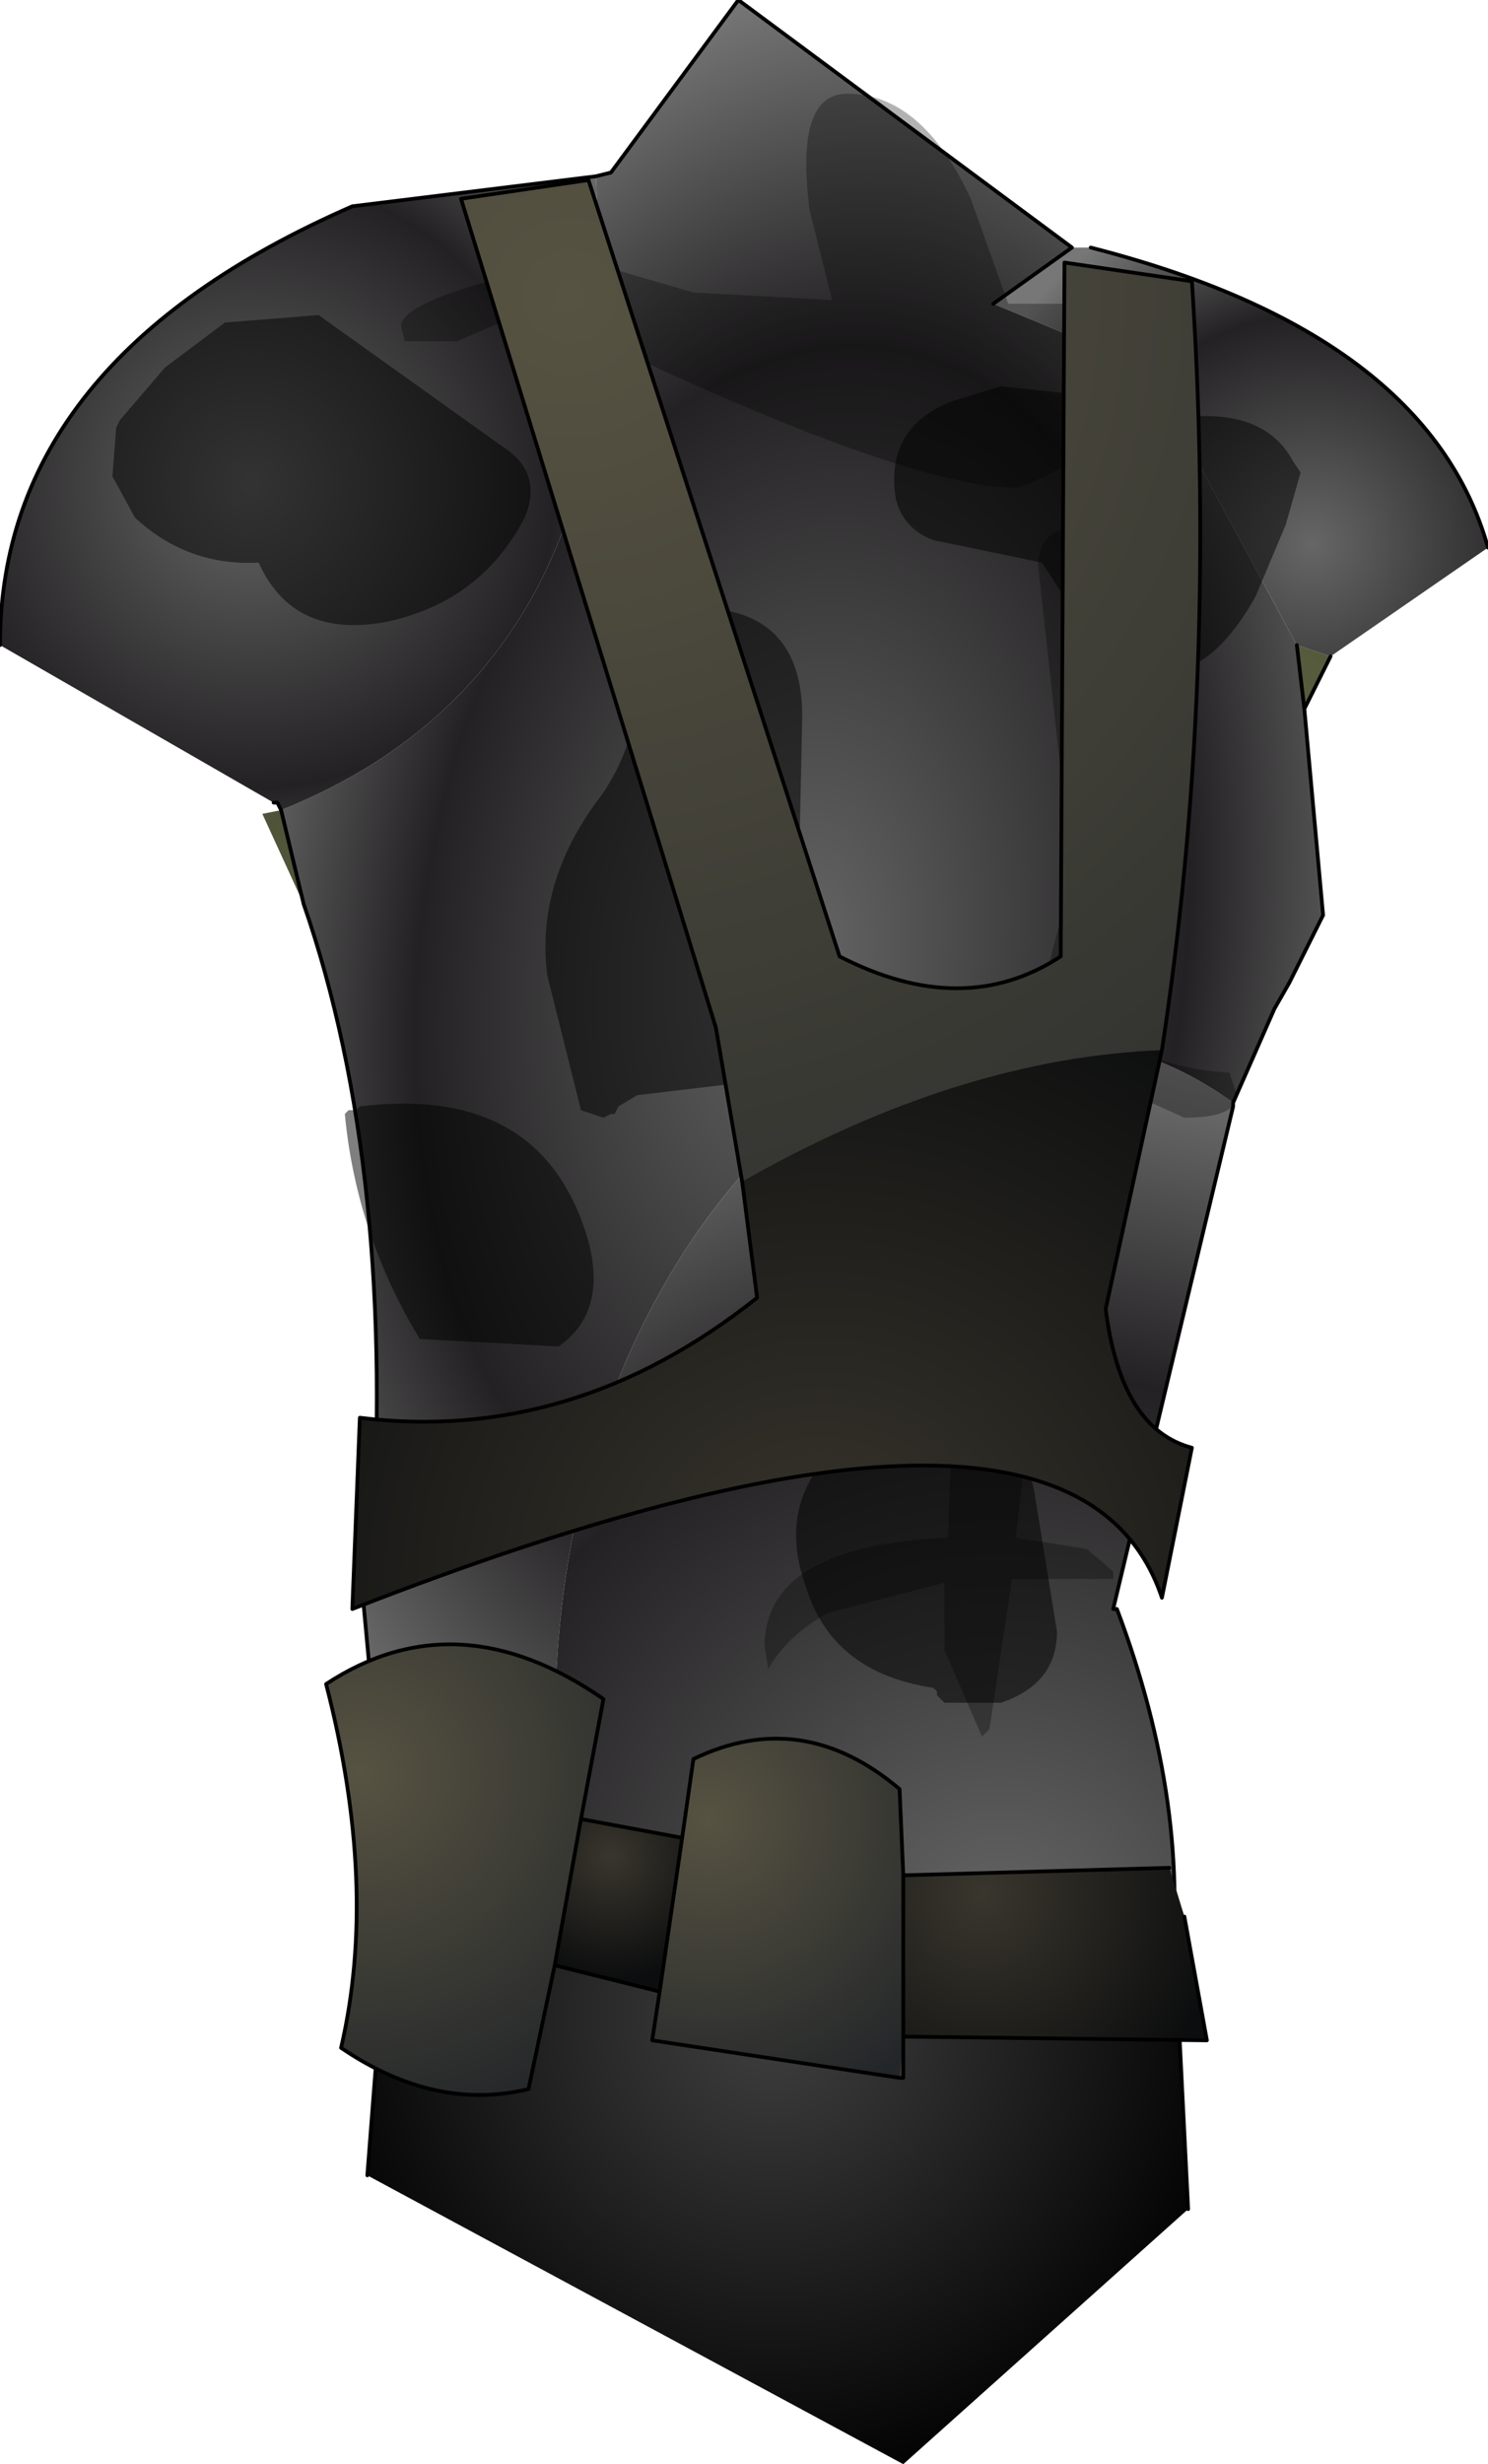 <?xml version="1.0" encoding="UTF-8" standalone="no"?>
<svg xmlns:xlink="http://www.w3.org/1999/xlink" height="32.85px" width="19.85px" xmlns="http://www.w3.org/2000/svg">
  <g transform="matrix(1.0, 0.0, 0.0, 1.0, 9.9, 16.4)">
    <path d="M7.85 -7.65 L7.5 -6.95 7.4 -7.8 7.85 -7.65 M-5.85 -4.35 L-6.4 -5.55 -6.15 -5.6 -5.85 -4.35" fill="url(#gradient0)" fill-rule="evenodd" stroke="none"/>
    <path d="M5.7 10.05 L5.8 10.05 5.95 13.05 2.15 16.45 -5.0 12.6 -4.7 8.75 -2.3 9.05 5.7 10.05" fill="url(#gradient1)" fill-rule="evenodd" stroke="none"/>
    <path d="M7.5 -6.95 L7.75 -4.2 7.3 -3.3 7.1 -2.95 6.55 -1.7 Q5.65 -2.35 4.65 -2.5 L3.8 -2.6 Q1.2 -2.6 -0.65 0.1 -2.5 2.85 -2.5 6.7 L-2.3 9.05 -4.7 8.75 -5.1 4.45 -4.95 4.45 -4.95 4.4 Q-4.6 -0.75 -5.85 -4.35 L-6.15 -5.6 Q-3.4 -6.7 -2.4 -9.3 -1.95 -10.55 -1.9 -12.15 L-1.9 -12.65 -1.95 -14.05 -1.75 -14.1 -0.05 -16.4 4.4 -13.1 3.35 -12.35 5.4 -11.5 7.4 -7.8 7.5 -6.95" fill="url(#gradient2)" fill-rule="evenodd" stroke="none"/>
    <path d="M-6.15 -5.6 L-6.2 -5.7 -6.25 -5.7 -9.9 -7.8 Q-9.9 -11.6 -5.2 -13.65 L-1.95 -14.05 -1.9 -12.65 -1.9 -12.15 Q-1.95 -10.55 -2.4 -9.3 -3.4 -6.7 -6.15 -5.6" fill="url(#gradient3)" fill-rule="evenodd" stroke="none"/>
    <path d="M6.55 -1.7 L6.55 -1.65 4.95 5.05 5.0 5.05 Q6.0 7.7 5.7 10.05 L-2.3 9.05 -2.5 6.7 Q-2.5 2.85 -0.65 0.1 1.2 -2.6 3.8 -2.6 L4.65 -2.5 Q5.65 -2.35 6.55 -1.7" fill="url(#gradient4)" fill-rule="evenodd" stroke="none"/>
    <path d="M4.4 -13.1 L4.65 -13.1 Q9.15 -11.95 9.95 -9.1 L7.85 -7.65 7.4 -7.8 5.4 -11.5 3.35 -12.35 4.4 -13.1" fill="url(#gradient5)" fill-rule="evenodd" stroke="none"/>
    <path d="M4.65 -13.1 Q9.15 -11.95 9.95 -9.1 M7.85 -7.65 L7.5 -6.95 7.75 -4.2 7.3 -3.3 7.1 -2.95 6.55 -1.7 6.55 -1.65 4.95 5.05 5.0 5.05 Q6.0 7.7 5.7 10.05 L5.8 10.05 5.95 13.05 M-5.0 12.6 L-4.7 8.75 -5.1 4.45 -5.1 4.4 -4.95 4.45 -4.95 4.4 Q-4.6 -0.75 -5.85 -4.35 L-6.15 -5.6 -6.2 -5.7 -6.25 -5.7 M-9.9 -7.8 Q-9.9 -11.6 -5.2 -13.65 L-1.95 -14.05 -1.75 -14.1 -0.05 -16.4 4.4 -13.1 3.35 -12.35 M7.4 -7.8 L7.5 -6.95 M-2.3 9.05 L5.7 10.05 M-2.3 9.05 L-4.7 8.75" fill="none" stroke="#000000" stroke-linecap="round" stroke-linejoin="round" stroke-width="0.05"/>
    <path d="M7.25 -9.4 L6.85 -8.45 Q5.9 -6.75 4.65 -7.9 L4.0 -8.9 2.55 -9.2 Q2.15 -9.35 2.05 -9.75 1.9 -10.7 2.8 -11.05 L3.45 -11.25 4.85 -11.1 6.05 -10.85 Q7.0 -10.9 7.35 -10.25 L7.45 -10.1 7.25 -9.4 M1.0 -3.35 L1.15 -2.4 0.7 -2.05 -1.4 -1.8 -1.65 -1.65 -1.7 -1.55 -1.75 -1.55 -1.85 -1.5 -2.0 -1.55 -2.15 -1.6 -2.6 -3.4 Q-2.75 -4.6 -1.95 -5.7 -1.6 -6.15 -1.45 -6.75 L-0.85 -8.1 Q-0.75 -8.3 -0.55 -8.3 0.85 -8.25 0.8 -6.75 L0.75 -4.4 Q0.75 -3.85 1.0 -3.35 M3.05 2.1 L3.15 2.15 Q3.75 2.7 3.9 3.5 L4.2 5.35 Q4.2 6.05 3.45 6.3 L2.7 6.3 2.6 6.2 2.6 6.15 2.55 6.1 Q1.2 5.9 0.85 4.75 0.4 3.5 1.5 2.7 2.05 2.3 2.7 2.1 L3.05 2.1 M-2.9 -9.5 Q-3.5 -8.35 -4.8 -8.1 -6.0 -7.9 -6.45 -8.9 -7.4 -8.85 -8.1 -9.5 L-8.4 -10.05 -8.35 -10.7 -8.3 -10.8 -7.7 -11.5 -6.9 -12.1 -5.65 -12.2 -3.2 -10.45 Q-2.65 -10.1 -2.9 -9.5 M-5.25 -1.6 L-5.15 -1.6 -5.1 -1.65 Q-2.65 -1.95 -2.05 0.15 -1.8 1.1 -2.45 1.55 L-4.3 1.45 Q-5.15 0.05 -5.3 -1.55 L-5.25 -1.6" fill="#000000" fill-opacity="0.502" fill-rule="evenodd" stroke="none"/>
    <path d="M0.9 -13.6 Q0.7 -15.15 1.4 -15.15 2.4 -15.15 3.05 -13.75 L3.55 -12.35 4.6 -12.35 Q5.25 -12.35 5.25 -11.75 L4.8 -11.1 4.7 -11.15 4.7 -11.1 4.2 -10.7 4.95 -11.15 5.6 -11.0 5.7 -10.95 Q3.85 -9.9 3.65 -9.9 2.2 -9.9 -2.0 -11.9 L-2.0 -12.0 -3.0 -12.2 -3.8 -11.85 -4.5 -11.85 -4.55 -12.05 Q-4.55 -12.45 -2.1 -12.95 L-1.85 -12.85 -0.65 -12.5 1.2 -12.4 0.9 -13.6 M4.35 -9.35 Q4.95 -7.85 4.95 -4.5 L4.65 -2.8 5.1 -2.5 Q5.65 -2.15 6.5 -2.1 L6.6 -1.8 Q6.6 -1.5 5.9 -1.5 L4.35 -2.2 4.25 -2.0 4.25 -1.95 4.25 -1.3 5.0 -0.75 4.2 -0.65 3.65 4.1 4.6 4.25 4.95 4.55 4.95 4.65 3.6 4.65 3.3 6.65 3.2 6.75 2.7 5.6 2.7 4.7 1.15 5.1 Q0.6 5.4 0.35 5.85 L0.3 5.55 Q0.3 4.2 2.75 4.1 2.8 1.2 3.3 -0.5 0.9 -0.1 0.8 0.75 L0.75 0.8 Q0.3 0.8 0.3 0.45 0.3 -1.25 3.55 -1.35 L4.0 -2.15 3.9 -2.3 Q3.9 -3.0 4.4 -4.65 L4.4 -4.75 3.95 -8.85 Q3.95 -9.3 4.35 -9.35" fill="#000000" fill-opacity="0.302" fill-rule="evenodd" stroke="none"/>
    <path d="M2.15 10.75 L2.15 11.3 2.1 11.3 2.15 10.75" fill="url(#gradient6)" fill-rule="evenodd" stroke="none"/>
    <path d="M0.0 -0.65 L-0.35 -2.7 -3.75 -13.75 -2.05 -14.0 1.3 -3.65 Q2.95 -2.8 4.25 -3.65 L4.3 -12.9 6.0 -12.65 Q6.35 -7.3 5.6 -2.4 2.9 -2.3 0.0 -0.65" fill="url(#gradient7)" fill-rule="evenodd" stroke="none"/>
    <path d="M-2.5 9.8 L-2.85 11.45 Q-4.1 11.75 -5.35 10.9 -4.85 8.75 -5.55 6.05 -3.8 4.9 -1.85 6.25 L-2.15 7.85 -2.5 9.8" fill="url(#gradient8)" fill-rule="evenodd" stroke="none"/>
    <path d="M2.1 11.3 L-1.2 10.8 -1.1 10.15 -0.8 8.1 -0.65 7.05 Q0.8 6.35 2.1 7.45 L2.15 8.6 2.15 10.75 2.1 11.3" fill="url(#gradient9)" fill-rule="evenodd" stroke="none"/>
    <path d="M0.0 -0.65 Q2.9 -2.3 5.6 -2.4 L4.85 1.05 Q5.05 2.65 6.0 2.9 L5.6 4.9 Q4.4 1.3 -5.2 5.05 L-5.1 2.5 Q-2.25 2.85 0.2 0.9 L0.0 -0.65" fill="url(#gradient10)" fill-rule="evenodd" stroke="none"/>
    <path d="M2.15 8.6 L5.7 8.5 5.9 9.15 6.2 10.8 2.15 10.75 2.15 8.6" fill="url(#gradient11)" fill-rule="evenodd" stroke="none"/>
    <path d="M-1.1 10.15 L-2.5 9.8 -2.15 7.85 -0.8 8.1 -1.1 10.15" fill="url(#gradient12)" fill-rule="evenodd" stroke="none"/>
    <path d="M5.6 -2.4 Q6.35 -7.3 6.0 -12.65 L4.3 -12.9 4.25 -3.65 Q2.95 -2.8 1.3 -3.65 L-2.05 -14.0 -3.75 -13.75 -0.35 -2.7 0.0 -0.65 0.2 0.9 Q-2.25 2.85 -5.1 2.5 L-5.2 5.05 Q4.4 1.3 5.6 4.9 L6.0 2.9 Q5.05 2.65 4.85 1.05 L5.6 -2.4 M2.15 10.75 L2.15 11.3 2.1 11.3 -1.2 10.8 -1.1 10.15 -2.5 9.8 -2.85 11.45 Q-4.1 11.75 -5.35 10.9 -4.85 8.75 -5.55 6.05 -3.8 4.9 -1.85 6.25 L-2.15 7.85 -0.8 8.1 -0.65 7.05 Q0.8 6.35 2.1 7.45 L2.15 8.6 5.7 8.5 M5.9 9.15 L6.2 10.8 2.15 10.75 2.15 8.6 M-0.8 8.1 L-1.1 10.15 M-2.15 7.85 L-2.5 9.8" fill="none" stroke="#000000" stroke-linecap="round" stroke-linejoin="round" stroke-width="0.05"/>
  </g>
  <defs>
    <radialGradient cx="0" cy="0" gradientTransform="matrix(0.022, 0.0, 0.0, 0.022, 2.85, -1.75)" gradientUnits="userSpaceOnUse" id="gradient0" r="819.2" spreadMethod="pad">
      <stop offset="0.0" stop-color="#6a7249"/>
      <stop offset="1.0" stop-color="#393a2c"/>
    </radialGradient>
    <radialGradient cx="0" cy="0" gradientTransform="matrix(0.008, 0.0, 0.0, 0.008, 0.4, 10.45)" gradientUnits="userSpaceOnUse" id="gradient1" r="819.2" spreadMethod="pad">
      <stop offset="0.0" stop-color="#404040"/>
      <stop offset="1.0" stop-color="#000000"/>
    </radialGradient>
    <radialGradient cx="0" cy="0" gradientTransform="matrix(0.01, 0.001, -0.002, 0.016, 0.8, -3.65)" gradientUnits="userSpaceOnUse" id="gradient2" r="819.2" spreadMethod="pad">
      <stop offset="0.0" stop-color="#666666"/>
      <stop offset="0.62" stop-color="#232123"/>
      <stop offset="1.0" stop-color="#777777"/>
    </radialGradient>
    <radialGradient cx="0" cy="0" gradientTransform="matrix(0.008, 0.0, 0.0, 0.008, -6.55, -9.95)" gradientUnits="userSpaceOnUse" id="gradient3" r="819.2" spreadMethod="pad">
      <stop offset="0.0" stop-color="#666666"/>
      <stop offset="0.62" stop-color="#232123"/>
      <stop offset="1.0" stop-color="#777777"/>
    </radialGradient>
    <radialGradient cx="0" cy="0" gradientTransform="matrix(0.015, 0.0, 0.0, 0.015, 3.45, 9.45)" gradientUnits="userSpaceOnUse" id="gradient4" r="819.2" spreadMethod="pad">
      <stop offset="0.0" stop-color="#666666"/>
      <stop offset="0.62" stop-color="#232123"/>
      <stop offset="1.0" stop-color="#777777"/>
    </radialGradient>
    <radialGradient cx="0" cy="0" gradientTransform="matrix(0.006, 0.0, 0.0, 0.006, 7.6, -9.15)" gradientUnits="userSpaceOnUse" id="gradient5" r="819.2" spreadMethod="pad">
      <stop offset="0.0" stop-color="#666666"/>
      <stop offset="0.62" stop-color="#232123"/>
      <stop offset="1.0" stop-color="#777777"/>
    </radialGradient>
    <radialGradient cx="0" cy="0" gradientTransform="matrix(0.005, 0.0, 0.0, 0.005, -0.45, 7.85)" gradientUnits="userSpaceOnUse" id="gradient6" r="819.2" spreadMethod="pad">
      <stop offset="0.0" stop-color="#78664b"/>
      <stop offset="1.0" stop-color="#43392c"/>
    </radialGradient>
    <radialGradient cx="0" cy="0" gradientTransform="matrix(0.023, 0.0, 0.0, 0.023, -2.3, -12.45)" gradientUnits="userSpaceOnUse" id="gradient7" r="819.2" spreadMethod="pad">
      <stop offset="0.0" stop-color="#575342"/>
      <stop offset="1.0" stop-color="#232629"/>
    </radialGradient>
    <radialGradient cx="0" cy="0" gradientTransform="matrix(0.006, 0.0, 0.0, 0.006, -5.1, 7.25)" gradientUnits="userSpaceOnUse" id="gradient8" r="819.2" spreadMethod="pad">
      <stop offset="0.0" stop-color="#575342"/>
      <stop offset="1.0" stop-color="#232629"/>
    </radialGradient>
    <radialGradient cx="0" cy="0" gradientTransform="matrix(0.005, 0.0, 0.0, 0.005, -0.45, 7.85)" gradientUnits="userSpaceOnUse" id="gradient9" r="819.2" spreadMethod="pad">
      <stop offset="0.0" stop-color="#575342"/>
      <stop offset="1.0" stop-color="#232629"/>
    </radialGradient>
    <radialGradient cx="0" cy="0" gradientTransform="matrix(0.011, 0.0, 0.0, 0.011, 1.05, 4.85)" gradientUnits="userSpaceOnUse" id="gradient10" r="819.2" spreadMethod="pad">
      <stop offset="0.0" stop-color="#39362d"/>
      <stop offset="1.0" stop-color="#0c0d0e"/>
    </radialGradient>
    <radialGradient cx="0" cy="0" gradientTransform="matrix(0.004, 0.0, 0.0, 0.004, 3.2, 8.85)" gradientUnits="userSpaceOnUse" id="gradient11" r="819.2" spreadMethod="pad">
      <stop offset="0.0" stop-color="#39362d"/>
      <stop offset="1.0" stop-color="#0c0d0e"/>
    </radialGradient>
    <radialGradient cx="0" cy="0" gradientTransform="matrix(0.002, 0.0, 0.0, 0.002, -1.75, 8.35)" gradientUnits="userSpaceOnUse" id="gradient12" r="819.2" spreadMethod="pad">
      <stop offset="0.0" stop-color="#39362d"/>
      <stop offset="1.0" stop-color="#0c0d0e"/>
    </radialGradient>
  </defs>
</svg>
